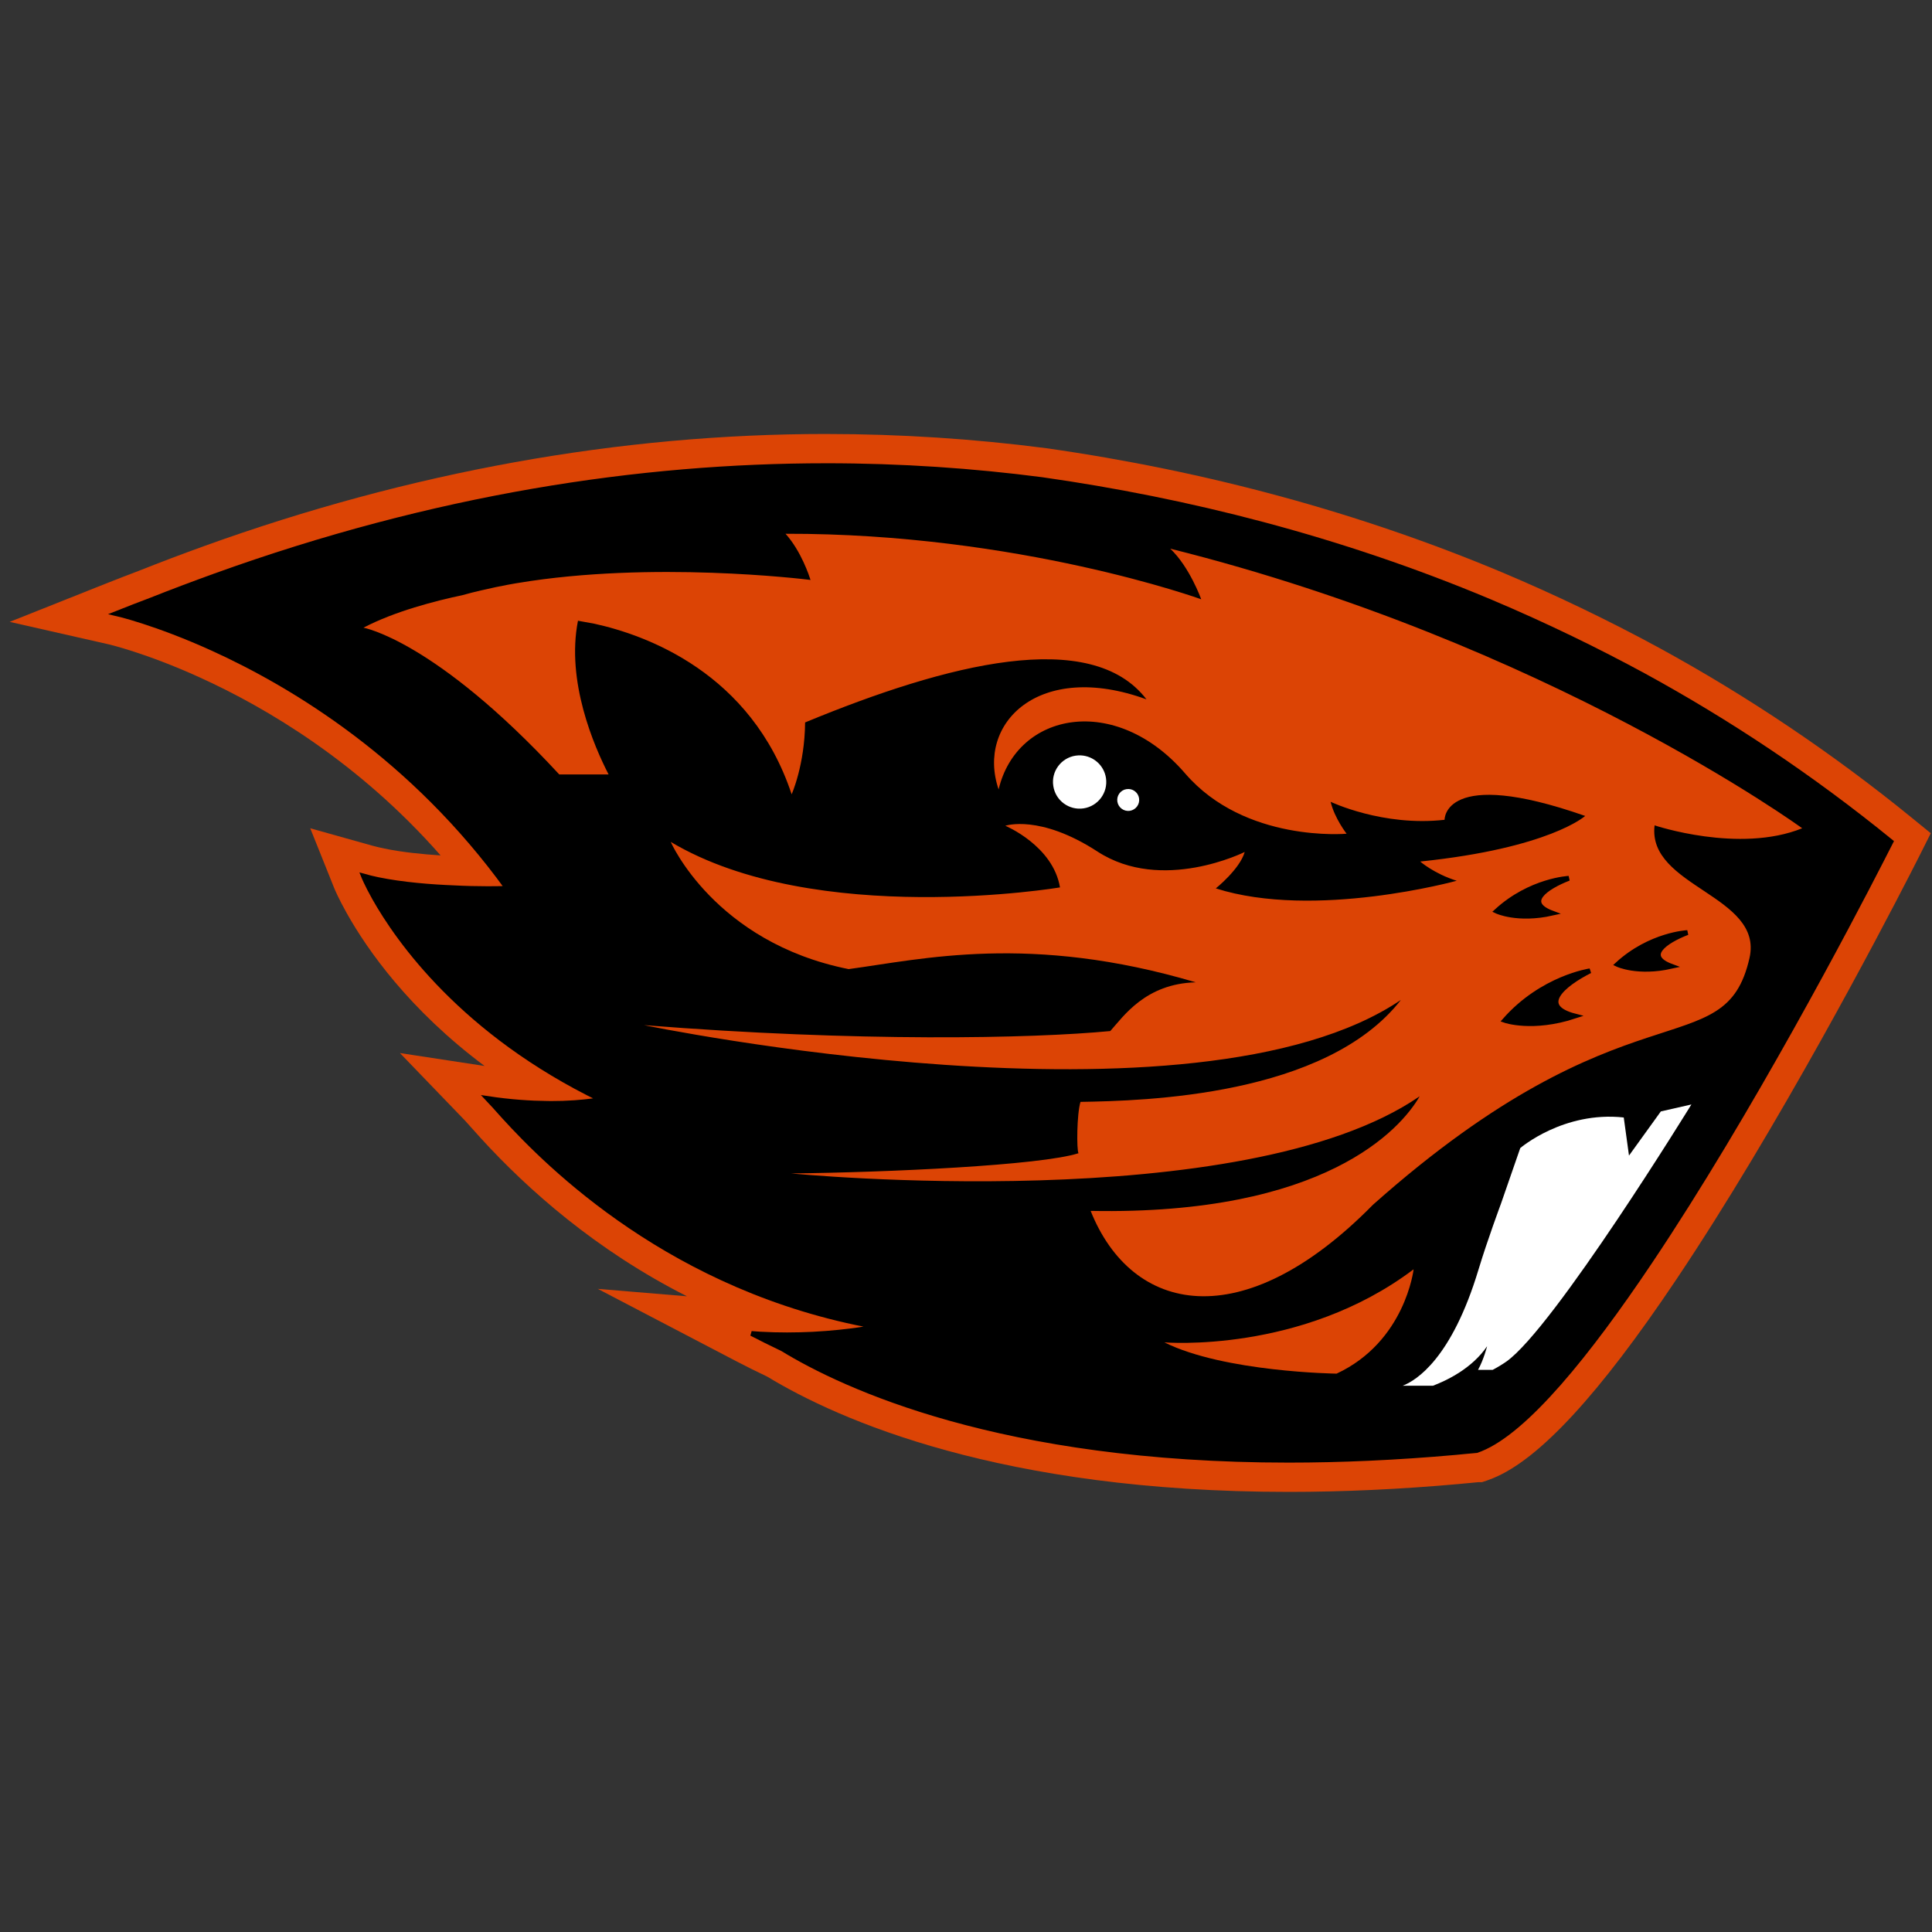 <?xml version="1.0" encoding="UTF-8" standalone="no"?>
<svg width="250px" height="250px" viewBox="0 0 250 250" version="1.1" xmlns="http://www.w3.org/2000/svg" xmlns:xlink="http://www.w3.org/1999/xlink">
    <rect x="0" y="0" width="250" height="250" fill="#333333" stroke="none"/>
    <!-- Generator: Sketch 47.1 (45422) - http://www.bohemiancoding.com/sketch -->
    <title>OREGST</title>
    <desc>Created with Sketch.</desc>
    <defs></defs>
    <g id="Page-1" stroke="none" stroke-width="1" fill="none" fill-rule="evenodd">
        <g id="OREGST" fill-rule="nonzero">
            <g id="Oregon_State_Beavers_logo" transform="translate(0, 56)">
                <path d="M106.908,0.157 C80.178,0.157 53.086,5.045 26.375,14.677 C23.558,15.695 20.741,16.762 18.011,17.846 C16.561,18.394 15.049,18.979 13.518,19.588 L1.254,24.47 L14.13,27.392 C14.168,27.403 18.947,28.521 25.834,31.651 C34.545,35.608 46.461,42.681 57.013,54.689 C54.748,54.545 52.076,54.287 49.734,53.8 C49.191,53.688 48.656,53.56 48.143,53.421 L40.145,51.178 L43.235,58.892 C43.286,59.027 43.797,60.256 44.889,62.199 C47.539,66.913 52.933,74.639 62.703,81.937 L51.75,80.264 L60.16,88.99 C60.331,89.167 60.585,89.456 60.918,89.833 C61.272,90.229 61.701,90.708 62.202,91.263 C68.282,97.931 77.118,105.776 88.89,111.739 L77.357,110.78 L95.353,120.184 C96.546,120.806 97.792,121.426 99.171,122.082 L99.269,122.128 C108.528,127.75 129.489,137.05 166.774,137.05 C173.823,137.05 181.227,136.706 188.775,136.032 L189.302,135.979 L189.806,135.933 L190.205,135.897 L191.279,135.794 L191.756,135.794 L192.408,135.58 C192.659,135.492 192.921,135.395 193.176,135.287 C199.161,132.865 206.94,124.446 216.916,109.561 C230.094,89.913 243.34,64.568 247.086,57.269 C247.91,55.66 248.367,54.759 248.367,54.759 L249.843,51.82 L247.29,49.742 C237.122,41.467 226.145,34.087 214.666,27.817 C208.103,24.256 201.278,20.976 194.381,18.068 C176.036,10.371 156.2,4.966 135.404,2 C125.965,0.773 116.391,0.159 106.91,0.159 L106.908,0.157 Z" id="Shape" fill="#DC4405"></path>
                <path d="M106.908,4.259 C82.832,4.259 56.268,8.253 27.767,18.535 C25.037,19.522 22.286,20.557 19.528,21.651 C18.036,22.214 16.533,22.797 15.032,23.394 C15.032,23.394 20.107,24.545 27.529,27.916 C38.096,32.721 53.425,42.039 65.654,58.96 C64.855,58.979 63.997,58.993 63.101,58.993 C61.716,58.993 60.228,58.957 58.71,58.877 C55.888,58.766 52.137,58.487 48.891,57.817 C48.252,57.682 47.627,57.532 47.033,57.365 C47.033,57.365 47.458,58.428 48.449,60.195 C51.489,65.594 59.859,77.616 77.753,86.279 C77.753,86.279 76.999,86.437 75.612,86.576 C74.868,86.656 73.937,86.726 72.839,86.764 C72.36,86.778 71.85,86.787 71.317,86.787 C71.154,86.787 70.984,86.784 70.813,86.78 C68.652,86.761 66.054,86.595 63.098,86.148 C63.469,86.529 64.179,87.358 65.223,88.503 C70.995,94.836 87.047,110.914 113.177,115.62 C113.274,115.634 113.375,115.654 113.48,115.676 C113.48,115.676 110.095,116.394 105.189,116.647 C104.137,116.698 103.018,116.73 101.846,116.73 C100.729,116.73 99.565,116.704 98.367,116.634 C97.996,116.611 97.616,116.581 97.241,116.552 C98.453,117.184 99.68,117.79 100.914,118.38 C101.017,118.426 101.124,118.479 101.23,118.532 C109.177,123.395 129.542,132.949 166.764,132.949 C173.428,132.949 180.628,132.641 188.399,131.948 C188.734,131.916 189.074,131.881 189.407,131.849 C189.963,131.798 190.516,131.752 191.07,131.697 L191.084,131.697 C191.255,131.636 191.425,131.574 191.598,131.5 C197.45,129.132 205.462,119.267 213.502,107.275 C226.439,87.987 239.414,63.219 243.422,55.397 C244.244,53.804 244.69,52.92 244.69,52.92 C234.291,44.454 223.56,37.353 212.688,31.41 C206.785,28.21 200.136,24.944 192.782,21.841 C173.151,13.604 153.454,8.712 134.813,6.06 C125.942,4.906 116.628,4.258 106.903,4.258 L106.908,4.259 Z" id="Shape" stroke="#000000" stroke-width="0.625" fill="#000000"></path>
                <path d="M101.649,13.069 C103.685,15.34 104.726,18.555 104.884,19.044 C103.958,18.928 84.304,16.551 67.019,19.439 C67.019,19.439 65.005,19.748 62.272,20.395 C62.256,20.395 62.241,20.393 62.227,20.401 C61.461,20.582 60.655,20.782 59.812,21.021 C56.392,21.739 51.058,23.107 47.032,25.224 C47.032,25.224 56.303,26.847 72.366,44.21 L78.617,44.21 L78.752,44.21 C76.865,40.554 73.241,32.168 74.79,24.323 C75.83,24.517 76.6,24.658 76.931,24.713 C83.597,26.178 97.213,31.047 102.439,46.783 C102.439,46.783 104.137,42.989 104.179,37.483 C122.545,29.888 141.182,25.123 148.355,34.497 C134.449,29.421 126.295,37.601 129.221,46.153 C131.585,36.136 144.357,33.645 153.362,44.088 C161.116,53.085 174.25,51.883 174.25,51.883 C174.25,51.883 172.692,49.891 172.182,47.752 C172.182,47.752 178.944,50.989 186.927,50.081 C186.927,50.081 186.756,43.151 205.12,49.583 C205.12,49.583 200.526,53.747 183.775,55.482 C183.775,55.482 185.557,57.052 188.496,57.969 C188.496,57.969 170.121,63.032 157.325,58.957 C157.325,58.957 160.435,56.465 161.067,54.244 C161.067,54.244 150.358,59.613 142.022,54.195 C134.529,49.325 130.09,50.854 130.09,50.854 C130.09,50.854 136.264,53.429 137.162,58.831 C137.162,58.831 105.564,64.127 86.791,52.941 C86.791,52.941 92.45,65.931 109.812,69.402 C119.324,68.122 133.286,64.754 154.731,71.112 C148.207,71.279 145.343,75.561 143.67,77.417 C133.509,78.393 110.943,78.849 83.336,76.652 C83.336,76.652 154.579,91.448 181.276,73.391 C171.547,85.878 147.995,86.448 139.815,86.583 C139.332,88.156 139.305,92.817 139.558,93.226 C134.672,94.803 114.835,95.707 102.375,95.842 C102.375,95.842 160.917,101.56 183.703,85.861 C181.279,90.088 171.416,101.273 141.129,100.69 C146.433,113.966 160.747,117.091 177.666,99.89 C210.62,70.583 223.166,82.2 226.387,67.956 C228.214,59.854 213.123,58.776 214.103,50.801 C214.103,50.801 225.045,54.478 233.202,51.177 C233.202,51.177 200.291,27.201 151.426,14.996 C153.935,17.357 155.438,21.547 155.438,21.547 C155.438,21.547 131.843,13.004 101.655,13.069 L101.652,13.069 L101.649,13.069 Z M182.92,108.247 C168.416,119.203 150.67,117.701 150.67,117.701 C158.421,121.561 172.956,121.749 172.956,121.749 C181.854,117.598 182.92,108.247 182.92,108.247 L182.92,108.247 Z" id="Shape" fill="#DC4405"></path>
                <path d="M139.539,41.748 C139.424,41.753 139.307,41.763 139.19,41.781 C137.307,42.061 136.004,43.821 136.295,45.701 C136.573,47.584 138.326,48.883 140.211,48.603 C142.091,48.32 143.395,46.565 143.113,44.68 C142.864,43.033 141.486,41.834 139.885,41.749 C139.77,41.743 139.655,41.742 139.539,41.748 L139.539,41.748 Z M146.066,46.099 C145.972,46.094 145.875,46.099 145.777,46.113 C145.004,46.225 144.469,46.946 144.585,47.724 C144.703,48.495 145.422,49.033 146.202,48.919 C146.978,48.799 147.509,48.078 147.395,47.306 C147.293,46.624 146.727,46.133 146.066,46.099 L146.066,46.099 Z M218.864,86.918 L214.912,87.817 L210.791,93.532 L210.113,88.602 C202.311,87.75 196.72,92.561 196.72,92.561 L194.227,99.748 C194.227,99.748 192.474,104.451 191.321,108.273 C187.851,119.784 183.281,122.625 181.512,123.31 L185.431,123.31 C187.155,122.655 190.468,121.1 192.431,118.201 C192.431,118.201 191.998,119.923 191.256,121.262 L193.146,121.262 C193.781,120.926 194.384,120.565 194.922,120.188 C201.086,115.826 218.866,86.918 218.866,86.918 L218.864,86.918 L218.864,86.918 Z" id="Shape" fill="#FFFFFF"></path>
                <path d="M202.998,57.653 C202.998,57.653 198.041,57.892 193.662,61.899 C193.662,61.899 196.345,63.177 200.872,62.163 C197.194,60.797 200.002,58.817 202.998,57.653 L202.998,57.653 Z M218.347,64.674 C218.347,64.674 213.543,64.899 209.296,68.791 C209.296,68.791 211.892,70.027 216.286,69.04 C212.719,67.721 215.438,65.799 218.347,64.674 L218.347,64.674 Z M205.745,69.627 C205.745,69.627 199.571,70.518 194.714,76.03 C194.714,76.03 198.28,77.296 203.801,75.481 C198.965,74.235 202.172,71.432 205.745,69.627 L205.745,69.627 Z" id="Shape" stroke="#000000" stroke-width="0.625" fill="#000000"></path>
            </g>
        </g>
    </g>
</svg>